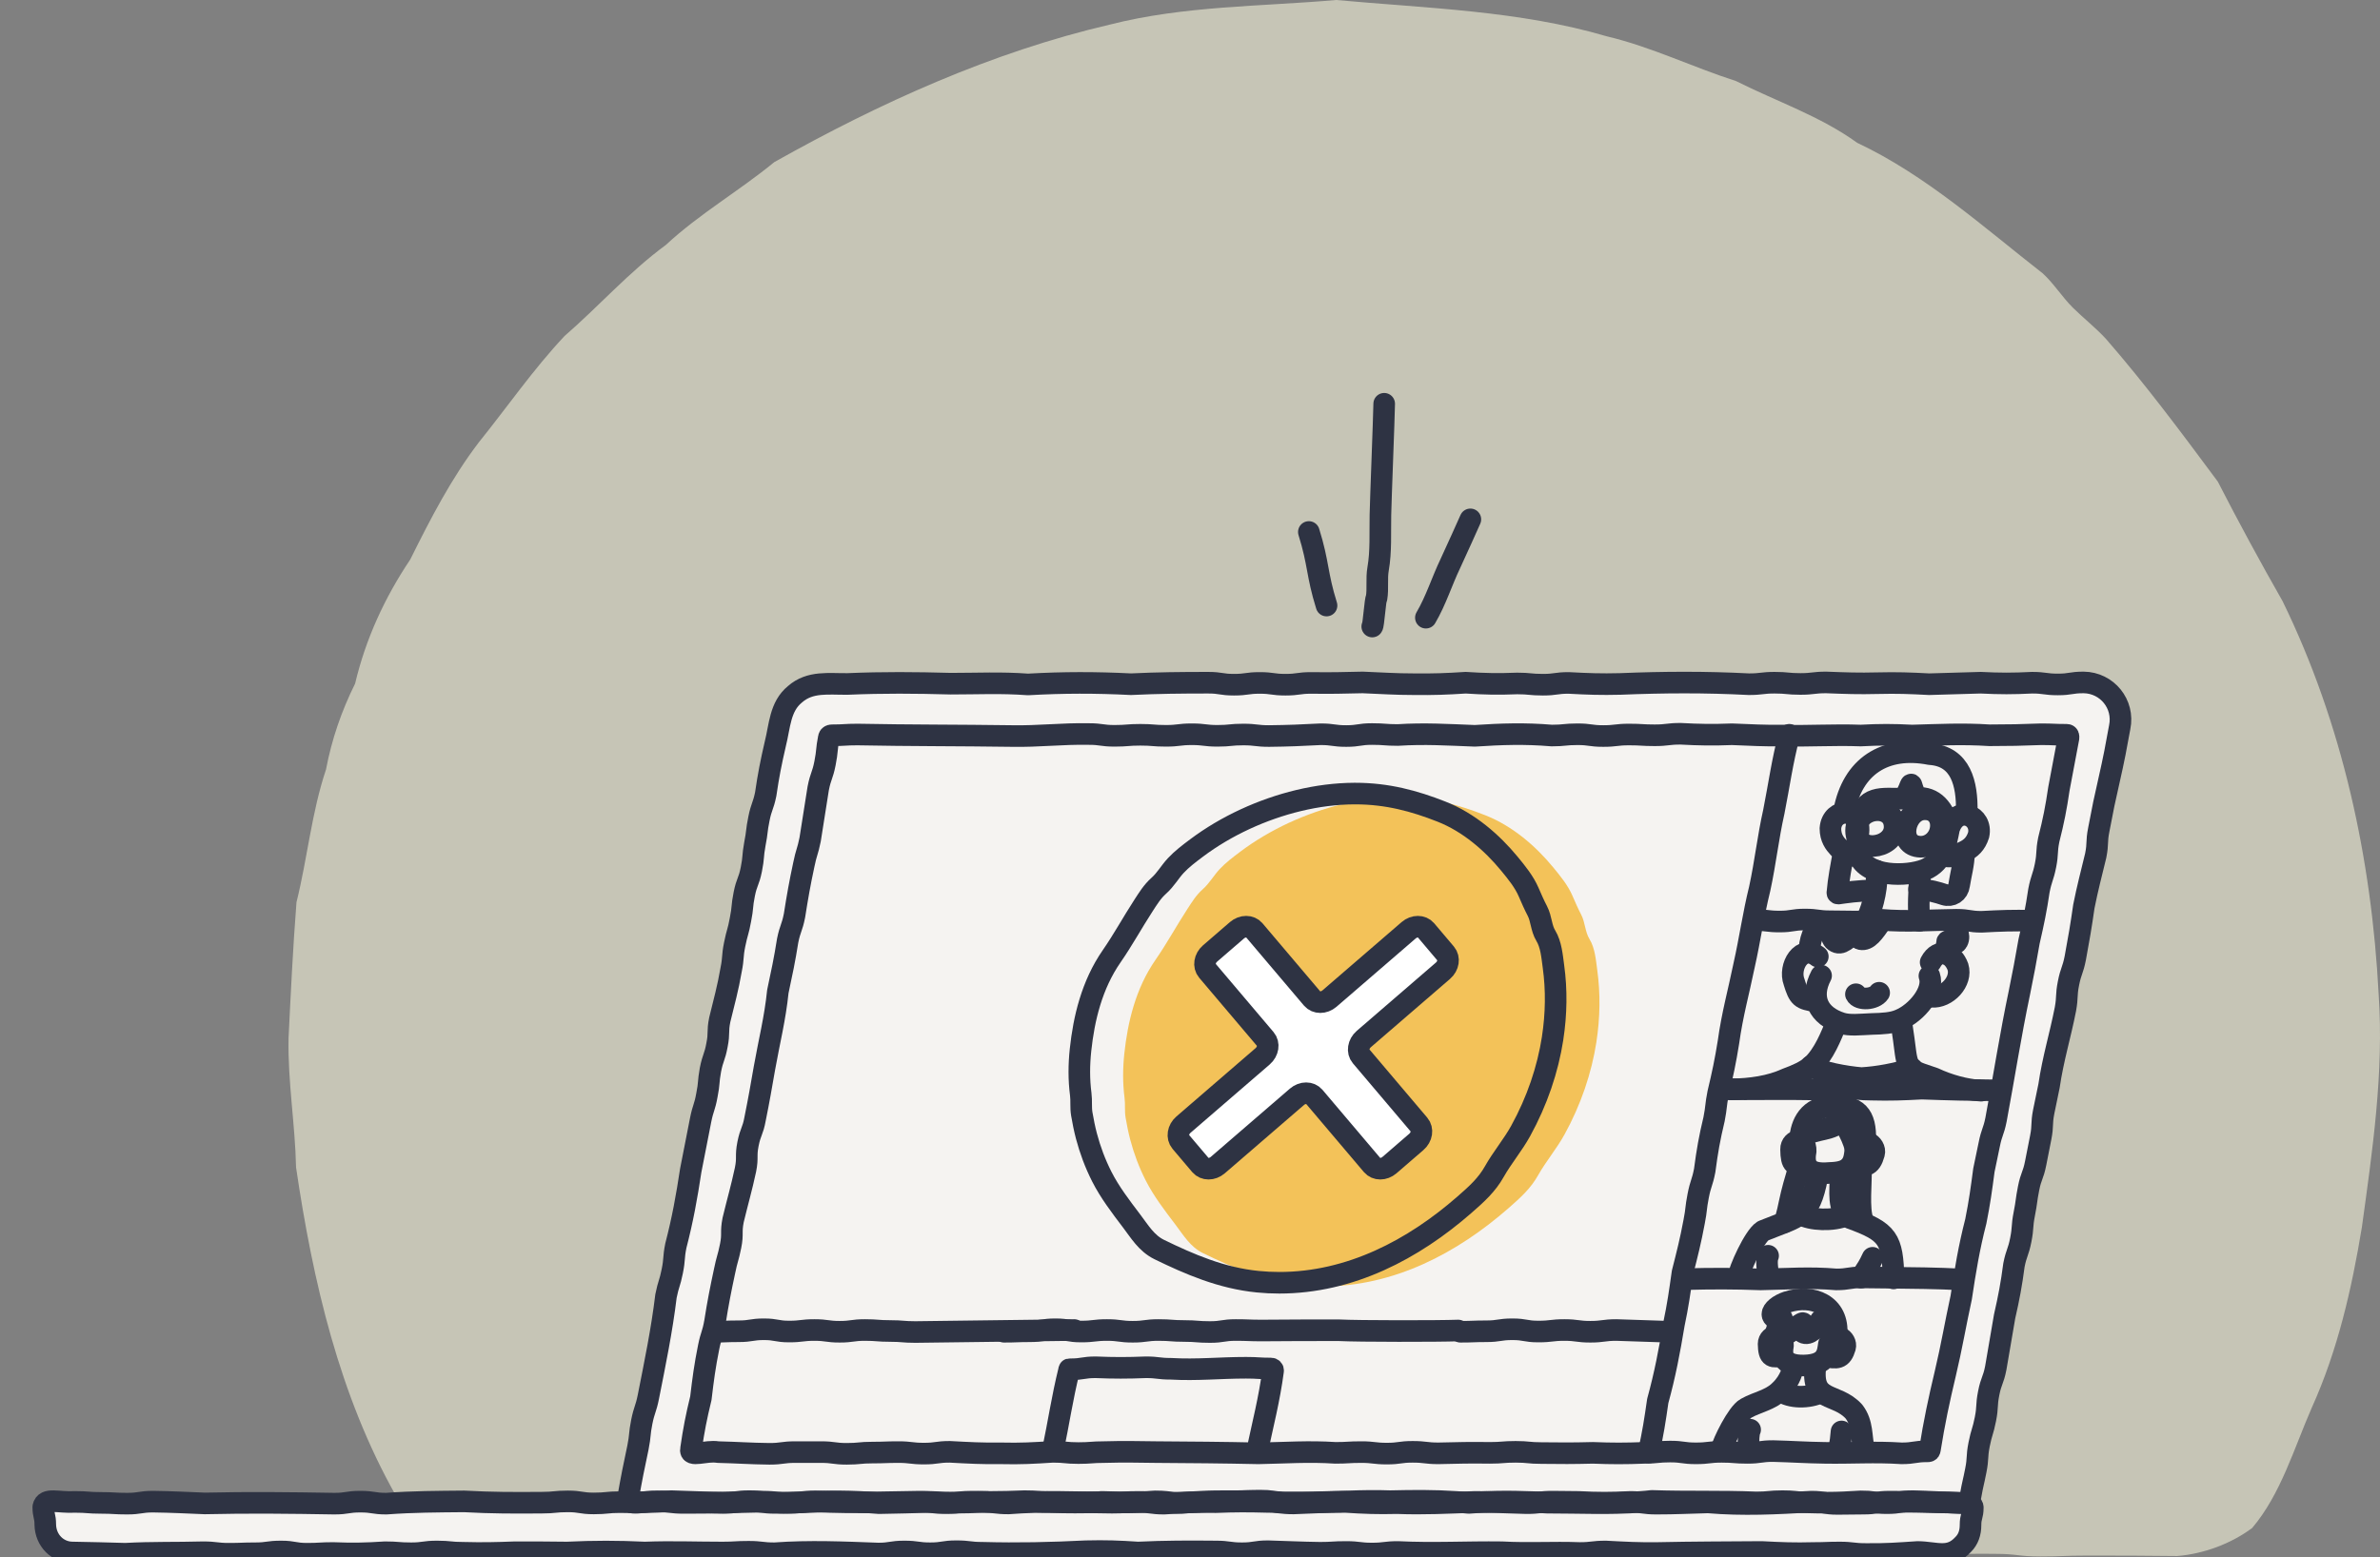 <svg width="165" height="108" viewBox="0 0 165 108" fill="none" xmlns="http://www.w3.org/2000/svg">
<rect x="0" y="0" width="165" height="108" fill="#808080" stroke="none"/>
<g clip-path="url(#clip0_160_2974)">
<path d="M27.461 103.746C23.52 96.787 21.686 88.825 20.525 80.954C20.463 77.976 19.944 74.998 20.005 71.99C20.158 68.86 20.31 65.7 20.555 62.569C21.319 59.5 21.594 56.37 22.602 53.362C23 51.265 23.671 49.32 24.619 47.406C25.352 44.306 26.666 41.449 28.439 38.805C29.844 35.979 31.28 33.184 33.206 30.662C35.191 28.2 36.964 25.618 39.134 23.307C41.518 21.241 43.595 18.871 46.162 16.987C48.484 14.829 51.235 13.249 53.679 11.243C60.983 7.141 68.743 3.616 76.964 1.701C82.097 0.394 87.414 0.456 92.64 0C98.904 0.577 105.321 0.729 111.402 2.521C114.489 3.252 117.33 4.65 120.355 5.622C123.197 7.05 126.192 8.052 128.759 9.906C133.526 12.155 137.498 15.742 141.623 18.962C142.387 19.661 142.967 20.603 143.702 21.332C144.436 22.061 145.291 22.73 145.992 23.491C148.744 26.65 151.249 30.024 153.754 33.397C155.19 36.193 156.688 38.958 158.247 41.692C162.402 50.202 164.42 59.561 164.908 68.981C165.274 74.36 164.48 79.77 163.747 85.087C163.044 89.373 162.066 93.656 160.264 97.637C159.041 100.433 158.123 103.624 156.138 105.964C154.67 107.058 152.776 107.757 150.943 107.909C148.59 107.879 146.971 107.879 144.618 107.879C143.029 107.879 143.029 107.939 141.47 107.939C139.881 107.939 139.881 107.757 138.323 107.757C135.97 107.727 134.35 107.818 131.997 107.939C129.645 107.848 128.026 107.788 125.672 107.818C124.083 107.818 124.083 107.757 122.524 107.757C120.936 107.757 120.936 107.97 119.377 107.97C117.024 108.03 115.405 107.939 113.053 107.788C111.464 107.788 111.464 108 109.905 108C107.551 107.909 105.932 107.909 103.58 108C101.226 107.848 99.637 107.757 97.254 107.788C95.665 107.788 95.665 108 94.107 108C92.518 108 92.518 107.757 90.959 107.757C89.37 107.757 89.37 107.727 87.812 107.727C86.223 107.727 86.223 107.97 84.664 107.97C82.311 107.848 80.722 107.757 78.34 107.757C76.75 107.757 76.75 108 75.191 108C73.602 108 73.602 107.939 72.043 107.939C69.691 107.939 68.072 107.879 65.719 107.788C64.129 107.788 64.129 107.909 62.572 107.909C60.983 107.909 60.983 107.697 59.424 107.697C57.835 107.697 57.835 107.848 56.276 107.848C54.688 107.848 54.688 107.727 53.129 107.727C51.54 107.727 51.54 107.939 49.981 107.939C46.651 107.848 43.84 107.665 40.508 107.879C38.125 107.909 36.567 107.909 34.184 107.939C33.236 107.939 32.381 107.515 31.525 107.18C29.6 106.724 28.194 105.509 27.461 103.746Z" fill="#F5F4DA" fill-opacity="0.6"/>
<path d="M144.592 47.397C143.699 47.397 143.699 47.535 142.806 47.535C141.913 47.535 141.916 47.412 141.023 47.412C139.692 47.483 138.799 47.464 137.453 47.412H137.435C136.104 47.449 135.211 47.501 133.881 47.517H133.865C132.535 47.449 131.642 47.412 130.296 47.449C128.947 47.483 128.054 47.449 126.724 47.397C125.834 47.397 125.834 47.501 124.94 47.501C124.047 47.501 124.047 47.412 123.154 47.412C122.261 47.412 122.261 47.517 121.371 47.517C118.344 47.378 115.473 47.378 112.446 47.501C111.116 47.535 110.204 47.501 108.874 47.431C107.984 47.431 107.984 47.553 107.091 47.553C106.197 47.553 106.197 47.464 105.304 47.464C103.974 47.517 103.065 47.483 101.735 47.412H101.716C100.386 47.483 99.496 47.517 98.147 47.517C96.798 47.517 95.908 47.464 94.578 47.397H94.559C93.229 47.431 92.32 47.449 90.99 47.431C90.097 47.431 90.097 47.553 89.204 47.553C88.311 47.553 88.314 47.431 87.421 47.431C86.527 47.431 86.527 47.553 85.634 47.553C84.741 47.553 84.741 47.412 83.851 47.412C81.979 47.412 80.368 47.431 78.496 47.517H78.477C76.029 47.397 73.787 47.397 71.354 47.535H71.338C69.466 47.397 67.855 47.501 65.983 47.483C63.531 47.412 61.292 47.397 58.841 47.501C57.529 47.501 56.251 47.292 55.185 48.199C54.135 49.052 54.135 50.398 53.821 51.636C53.522 52.929 53.347 53.819 53.156 55.128C52.98 56 52.857 55.967 52.682 56.839C52.506 57.711 52.577 57.73 52.401 58.584C52.229 59.456 52.315 59.474 52.158 60.346C51.983 61.219 51.841 61.185 51.668 62.057C51.493 62.93 51.579 62.948 51.404 63.821C51.231 64.693 51.16 64.674 51.003 65.547C50.828 66.419 50.932 66.437 50.757 67.31C50.529 68.618 50.286 69.491 49.968 70.765C49.796 71.638 49.953 71.674 49.777 72.528C49.602 73.401 49.479 73.385 49.322 74.239C49.146 75.112 49.235 75.13 49.078 76.002C48.903 76.875 48.798 76.856 48.641 77.731C48.395 79.04 48.204 79.912 47.957 81.221L47.486 84.013V84.031L46.941 86.458C46.769 87.33 46.873 87.349 46.698 88.221C46.522 89.093 46.436 89.075 46.26 89.932V89.947C45.962 92.355 45.506 94.555 45.035 96.929C44.859 97.801 44.755 97.786 44.579 98.658C44.403 99.53 44.493 99.549 44.317 100.421C44.037 101.711 43.861 102.602 43.633 103.91V104.033C43.633 104.171 43.618 104.208 43.461 104.208C43.304 104.208 43.144 104.208 42.971 104.19C42.078 104.19 42.078 104.276 41.167 104.276C40.255 104.276 40.273 104.138 39.365 104.138C38.456 104.138 38.472 104.224 37.563 104.224C35.672 104.242 34.062 104.242 32.189 104.138H32.174C30.283 104.156 28.691 104.156 26.8 104.294H26.781C25.891 104.294 25.891 104.156 24.998 104.156C24.105 104.156 24.105 104.294 23.194 104.294C20.151 104.242 17.262 104.208 14.216 104.276H14.201C12.852 104.224 11.959 104.171 10.613 104.156C9.72 104.156 9.72 104.294 8.811 104.294C7.903 104.294 7.918 104.242 7.007 104.242C6.095 104.242 6.114 104.171 5.205 104.171C4.016 104.242 3.139 103.858 3 104.522C3 105.133 3.139 105.133 3.139 105.744C3.105 106.825 3.945 107.682 5.03 107.682C6.36 107.698 7.287 107.735 8.617 107.768H8.636C10.524 107.664 12.134 107.716 14.025 107.664C14.918 107.664 14.918 107.768 15.827 107.768C16.735 107.768 16.72 107.735 17.628 107.735C18.537 107.735 18.522 107.612 19.433 107.612C20.345 107.612 20.326 107.768 21.235 107.768C22.143 107.768 22.128 107.716 23.037 107.716C24.367 107.768 25.294 107.75 26.624 107.664H26.643C27.536 107.664 27.536 107.735 28.426 107.735C29.316 107.735 29.319 107.612 30.231 107.612C31.142 107.612 31.124 107.698 32.032 107.698C33.381 107.735 34.29 107.716 35.639 107.664C36.966 107.664 37.896 107.664 39.242 107.682C41.133 107.593 42.743 107.593 44.631 107.682H44.65C46.541 107.612 48.151 107.682 50.039 107.682C50.932 107.682 50.932 107.627 51.841 107.627C52.749 107.627 52.734 107.735 53.627 107.735H53.645C56.112 107.559 58.37 107.664 60.837 107.75C61.73 107.75 61.73 107.612 62.641 107.612C63.553 107.612 63.531 107.735 64.443 107.735C65.355 107.735 65.336 107.593 66.245 107.593C67.153 107.593 67.138 107.698 68.046 107.698C70.516 107.768 72.773 107.716 75.24 107.593C76.586 107.559 77.498 107.593 78.828 107.682H78.844C80.734 107.593 82.345 107.593 84.236 107.612C85.126 107.612 85.126 107.735 86.038 107.735C86.949 107.735 86.931 107.593 87.839 107.593C89.188 107.627 90.097 107.682 91.446 107.698C92.339 107.698 92.339 107.645 93.247 107.645C94.156 107.645 94.14 107.75 95.049 107.75C95.957 107.75 95.942 107.645 96.854 107.645C99.32 107.768 101.578 107.627 104.045 107.664C105.936 107.768 107.543 107.645 109.453 107.716C110.346 107.716 110.346 107.612 111.254 107.612H111.273C112.619 107.682 113.512 107.735 114.861 107.716C117.327 107.664 119.585 107.664 122.052 107.645H122.07C123.416 107.716 124.309 107.75 125.658 107.716C126.551 107.716 126.551 107.682 127.46 107.682C128.368 107.682 128.353 107.787 129.261 107.787C130.629 107.802 131.503 107.734 132.849 107.645H132.868C134.161 107.664 135.036 108.152 136.018 107.123C136.366 106.773 136.523 106.319 136.523 105.778C136.523 105.167 136.683 105.167 136.683 104.555C136.683 104.488 136.646 104.436 136.594 104.383C136.523 104.313 136.508 104.208 136.579 104.138C136.646 104.067 136.699 103.981 136.717 103.892C136.893 103.004 136.927 103.004 137.084 102.114C137.259 101.223 137.136 101.204 137.312 100.317C137.487 99.426 137.573 99.441 137.749 98.554C137.924 97.663 137.801 97.644 137.977 96.754C138.152 95.866 138.291 95.9 138.466 95.009C138.713 93.682 138.87 92.776 139.079 91.449V91.431C139.378 90.104 139.554 89.216 139.726 87.871V87.852C139.902 86.965 140.025 86.998 140.2 86.108C140.376 85.217 140.271 85.202 140.444 84.311C140.619 83.42 140.567 83.42 140.742 82.529C140.918 81.639 141.056 81.675 141.232 80.785C141.349 80.191 141.466 79.597 141.583 79.003C141.759 78.115 141.617 78.097 141.792 77.206C141.968 76.316 141.983 76.316 142.159 75.425C142.439 73.542 142.914 71.988 143.298 70.12C143.471 69.23 143.351 69.214 143.508 68.323C143.683 67.433 143.804 67.451 143.979 66.579C144.225 65.252 144.383 64.343 144.573 63C144.838 61.673 145.082 60.783 145.396 59.474C145.571 58.584 145.433 58.565 145.608 57.677C145.723 57.084 145.839 56.49 145.956 55.896C146.236 54.569 146.464 53.678 146.726 52.351C146.902 51.464 146.883 51.464 147.059 50.573C147.444 48.896 146.221 47.412 144.592 47.397Z" fill="#F5F3F1"/>
<path d="M136.246 104.224C134.897 104.208 133.97 104.138 132.622 104.104C131.713 104.104 131.713 104.242 130.82 104.242C130.349 104.242 130.121 104.208 129.874 104.172C129.665 104.138 129.437 104.119 129 104.119C128.144 104.172 127.46 104.208 126.724 104.208C126.305 104.208 125.868 104.208 125.378 104.19C124.851 104.19 124.642 104.172 124.38 104.138C124.186 104.119 123.961 104.104 123.576 104.104C122.665 104.104 122.665 104.19 121.756 104.19C119.271 104.086 116.995 104.172 114.51 104.086C114.267 104.119 114.002 104.138 113.758 104.156C111.569 104.313 109.505 104.208 107.266 104.208C106.968 104.19 106.669 104.172 106.389 104.172C105.462 104.138 104.606 104.119 103.694 104.138C103.081 104.156 102.471 104.172 101.822 104.224C101.526 104.19 101.227 104.172 100.932 104.156C99.389 104.052 97.99 104.067 96.38 104.104C95.382 104.067 94.455 104.086 93.528 104.119C92.687 104.138 91.846 104.172 90.956 104.19H88.942C88.591 104.172 88.4 104.156 88.191 104.119C87.981 104.086 87.754 104.067 87.332 104.067C86.842 104.067 86.614 104.086 86.371 104.086C86.161 104.104 85.933 104.104 85.53 104.104H85.231C84.551 104.104 83.972 104.104 83.359 104.138C82.906 104.156 82.432 104.19 81.89 104.224C81.647 104.224 81.471 104.224 81.329 104.208C80.929 104.172 80.753 104.119 80.088 104.119C79.879 104.138 79.685 104.138 79.509 104.156C78.653 104.19 77.935 104.208 77.061 104.172C76.867 104.172 76.676 104.156 76.466 104.156C76.377 104.156 76.272 104.156 76.186 104.172C74.979 104.208 74.101 104.208 72.842 104.172C72.404 104.172 72.176 104.156 71.952 104.138C71.724 104.119 71.496 104.104 71.022 104.104C70.147 104.138 69.466 104.156 68.73 104.156C68.416 104.156 68.084 104.156 67.714 104.138H67.381C67.033 104.138 66.805 104.156 66.63 104.172C66.35 104.208 66.122 104.242 65.58 104.242C64.671 104.242 64.671 104.138 63.76 104.138H63.744C62.676 104.156 61.644 104.172 60.628 104.19C59.263 104.19 57.914 104.19 56.498 104.119C55.589 104.119 55.589 104.224 54.678 104.224C54.293 104.224 54.065 104.208 53.874 104.19C53.609 104.172 53.384 104.138 52.858 104.138H52.839C50.933 104.19 49.322 104.224 47.416 104.224C46.504 104.224 46.504 104.119 45.596 104.119H45.525C45.334 104.119 45.14 104.119 44.949 104.138C44.422 104.19 43.914 104.276 43.689 104.156C43.581 104.104 43.529 104.015 43.548 103.858C43.776 102.55 43.951 101.677 44.231 100.369C44.404 99.493 44.318 99.478 44.493 98.606C44.669 97.734 44.773 97.749 44.949 96.877C45.42 94.487 45.876 92.303 46.172 89.876C46.347 89.004 46.436 89.023 46.609 88.15C46.784 87.278 46.68 87.26 46.855 86.387C47.326 84.572 47.607 83.018 47.887 81.169C48.133 79.876 48.324 78.988 48.571 77.679C48.746 76.804 48.851 76.822 49.008 75.95C49.183 75.078 49.094 75.059 49.254 74.187C49.427 73.315 49.55 73.333 49.707 72.476C49.883 71.604 49.725 71.57 49.901 70.713C50.215 69.423 50.462 68.551 50.686 67.258C50.862 66.385 50.757 66.367 50.933 65.495C51.108 64.622 51.179 64.641 51.336 63.768C51.512 62.896 51.422 62.877 51.598 62.005C51.773 61.133 51.912 61.167 52.088 60.294C52.263 59.422 52.174 59.404 52.334 58.531C52.506 57.659 52.439 57.641 52.614 56.787C52.787 55.914 52.91 55.93 53.085 55.076C53.276 53.767 53.452 52.877 53.751 51.583C54.065 50.346 54.065 49 55.115 48.146C56.165 47.222 57.462 47.449 58.774 47.431C61.222 47.326 63.464 47.345 65.912 47.412C67.785 47.412 69.395 47.326 71.268 47.465C73.716 47.326 75.958 47.326 78.407 47.449C80.279 47.36 81.89 47.345 83.762 47.345C84.655 47.345 84.655 47.483 85.548 47.483C86.442 47.483 86.442 47.36 87.332 47.36C88.222 47.36 88.225 47.483 89.118 47.483C90.011 47.483 90.011 47.36 90.904 47.36C92.231 47.378 93.143 47.36 94.473 47.326C95.804 47.378 96.712 47.449 98.043 47.449C99.373 47.465 100.282 47.431 101.612 47.345C102.943 47.431 103.854 47.449 105.181 47.397C106.075 47.397 106.075 47.483 106.968 47.483C107.861 47.483 107.861 47.36 108.754 47.36C110.081 47.431 110.993 47.465 112.323 47.431C115.351 47.308 118.221 47.292 121.248 47.449C122.141 47.449 122.141 47.345 123.031 47.345C123.921 47.345 123.924 47.431 124.818 47.431C125.711 47.431 125.711 47.326 126.604 47.326C127.95 47.378 128.843 47.412 130.173 47.378C131.519 47.345 132.412 47.378 133.743 47.449C135.091 47.412 135.981 47.379 137.312 47.345C138.661 47.412 139.554 47.412 140.881 47.345C141.774 47.345 141.774 47.465 142.668 47.465C143.561 47.465 143.561 47.326 144.454 47.326C146.08 47.345 147.287 48.828 146.954 50.432C146.779 51.322 146.797 51.322 146.622 52.213C146.36 53.54 146.132 54.431 145.852 55.755C145.735 56.348 145.619 56.942 145.504 57.536C145.328 58.427 145.467 58.445 145.291 59.333C144.977 60.645 144.734 61.532 144.469 62.859C144.278 64.204 144.121 65.111 143.875 66.438C143.699 67.328 143.576 67.31 143.404 68.182C143.228 69.073 143.351 69.091 143.191 69.982C142.825 71.85 142.335 73.401 142.055 75.305C141.879 76.196 141.864 76.196 141.688 77.084C141.513 77.974 141.651 77.993 141.479 78.883C141.362 79.475 141.245 80.068 141.128 80.662C140.952 81.553 140.814 81.519 140.638 82.406C140.462 83.297 140.515 83.297 140.339 84.188C140.164 85.079 140.272 85.097 140.096 85.985C139.92 86.876 139.797 86.857 139.622 87.733C139.446 89.075 139.274 89.984 138.975 91.293C138.747 92.635 138.59 93.525 138.362 94.871C138.187 95.758 138.048 95.725 137.872 96.615C137.697 97.506 137.82 97.522 137.645 98.412C137.469 99.303 137.383 99.285 137.207 100.175C137.032 101.066 137.155 101.085 136.979 101.972C136.804 102.863 136.77 102.863 136.613 103.754C136.579 103.929 136.419 104.086 136.246 104.138C136.314 104.224 136.28 104.224 136.246 104.224Z" stroke="#2E3343" stroke-width="1.497" stroke-linecap="round" stroke-linejoin="round"/>
<path d="M47.905 100.489C48.096 99.165 48.271 98.274 48.589 96.966C48.746 95.639 48.866 94.73 49.13 93.421C49.306 92.549 49.411 92.567 49.568 91.676C49.777 90.35 49.953 89.459 50.233 88.15C50.409 87.278 50.476 87.278 50.652 86.406C50.827 85.533 50.652 85.496 50.827 84.606C51.142 83.297 51.403 82.425 51.684 81.116C51.859 80.244 51.684 80.207 51.859 79.32C52.035 78.447 52.192 78.463 52.349 77.59C52.614 76.282 52.771 75.373 52.999 74.064C53.328 72.215 53.732 70.645 53.926 68.76C54.206 67.451 54.397 66.56 54.606 65.233C54.782 64.361 54.905 64.379 55.081 63.489C55.29 62.162 55.447 61.271 55.727 59.963C55.903 59.09 55.989 59.09 56.165 58.218C56.374 56.891 56.516 56 56.725 54.673C56.901 53.783 57.021 53.819 57.196 52.929C57.372 52.038 57.286 52.038 57.461 51.147C57.477 51.043 57.566 50.991 57.67 50.991C58.564 50.991 58.564 50.938 59.454 50.938C63.06 51.009 66.543 50.991 70.146 51.043C72.019 51.08 73.611 50.868 75.484 50.905C76.377 50.905 76.377 51.028 77.27 51.028C78.163 51.028 78.163 50.957 79.056 50.957C79.949 50.957 79.946 51.028 80.839 51.028C81.732 51.028 81.732 50.92 82.625 50.92C83.518 50.92 83.518 51.028 84.408 51.028C85.298 51.028 85.302 50.938 86.195 50.938C87.088 50.938 87.088 51.043 87.981 51.043C89.308 51.028 90.22 50.991 91.55 50.92C92.443 50.92 92.443 51.043 93.333 51.043C94.223 51.043 94.227 50.905 95.12 50.905C96.013 50.905 96.013 50.972 96.906 50.972C98.778 50.852 100.37 50.957 102.243 51.028C104.115 50.905 105.708 50.852 107.58 51.009C108.473 51.009 108.473 50.92 109.363 50.92C110.253 50.92 110.256 51.043 111.149 51.043C112.042 51.043 112.042 50.938 112.936 50.938C113.829 50.938 113.826 50.991 114.719 50.991C115.612 50.991 115.612 50.886 116.505 50.886C117.835 50.957 118.729 50.972 120.074 50.92C121.405 50.972 122.298 51.028 123.644 51.009C125.516 51.061 127.108 50.938 128.999 51.009C130.33 50.938 131.223 50.938 132.569 51.009C134.441 50.957 136.033 50.868 137.924 50.991C139.273 50.991 140.148 50.972 141.494 50.92C142.387 50.92 142.387 50.957 143.28 50.957C143.403 50.957 143.418 51.061 143.403 51.184C143.157 52.493 142.981 53.399 142.738 54.71C142.544 56.034 142.368 56.925 142.036 58.233C141.863 59.106 141.983 59.142 141.811 60.015C141.635 60.887 141.531 60.869 141.355 61.76C141.161 63.086 140.97 63.977 140.671 65.286C140.443 66.612 140.271 67.503 140.006 68.812C139.378 71.797 138.941 74.642 138.38 77.642C138.204 78.515 138.081 78.499 137.906 79.387C137.733 80.263 137.715 80.263 137.539 81.15C137.364 82.477 137.241 83.386 136.979 84.695C136.508 86.525 136.246 88.117 135.966 89.984C135.562 91.833 135.3 93.421 134.863 95.255C134.426 97.085 134.093 98.658 133.794 100.541C133.776 100.648 133.708 100.648 133.619 100.648C132.726 100.648 132.726 100.787 131.836 100.787C129.963 100.664 128.371 100.787 126.495 100.753C125.168 100.734 124.257 100.664 122.926 100.63C122.033 100.63 122.033 100.753 121.143 100.753C120.253 100.753 120.25 100.682 119.357 100.682C118.464 100.682 118.464 100.787 117.571 100.787C116.677 100.787 116.681 100.664 115.787 100.664C114.894 100.664 114.894 100.753 114.001 100.753C112.671 100.805 111.762 100.805 110.432 100.753C109.101 100.787 108.193 100.787 106.862 100.768C105.969 100.768 105.969 100.682 105.076 100.682C104.183 100.682 104.183 100.753 103.293 100.753C101.963 100.734 101.051 100.753 99.721 100.787C98.831 100.787 98.831 100.682 97.938 100.682C97.044 100.682 97.044 100.805 96.151 100.805C95.258 100.805 95.258 100.701 94.368 100.701C93.478 100.701 93.475 100.753 92.582 100.753C90.71 100.63 89.117 100.753 87.245 100.787C84.793 100.734 82.573 100.716 80.121 100.701C78.791 100.682 77.901 100.664 76.552 100.701C75.659 100.701 75.659 100.768 74.766 100.768C73.873 100.768 73.876 100.682 72.983 100.682C71.652 100.768 70.759 100.82 69.413 100.787C68.083 100.805 67.171 100.753 65.841 100.682C64.951 100.682 64.951 100.805 64.058 100.805C63.165 100.805 63.165 100.701 62.272 100.701C61.379 100.701 61.379 100.734 60.488 100.734C59.598 100.734 59.595 100.82 58.702 100.82C57.809 100.82 57.809 100.701 56.916 100.701H55.133C54.24 100.701 54.24 100.82 53.347 100.82C52.001 100.805 51.126 100.734 49.777 100.701C48.937 100.559 47.766 101.1 47.905 100.489Z" stroke="#2E3343" stroke-width="1.497" stroke-linecap="round" stroke-linejoin="round"/>
<path d="M5.082 107.664C6.412 107.682 7.339 107.716 8.688 107.75C10.576 107.645 12.187 107.698 14.078 107.645C14.971 107.645 14.971 107.75 15.879 107.75C16.788 107.75 16.772 107.716 17.684 107.716C18.596 107.716 18.574 107.593 19.486 107.593C20.397 107.593 20.379 107.75 21.287 107.75C22.196 107.75 22.18 107.698 23.089 107.698C24.438 107.75 25.346 107.735 26.695 107.645C27.588 107.645 27.588 107.716 28.497 107.716C29.405 107.716 29.39 107.593 30.298 107.593C31.207 107.593 31.192 107.682 32.103 107.682C33.449 107.716 34.361 107.698 35.706 107.645C37.037 107.645 37.964 107.645 39.313 107.664C41.204 107.575 42.811 107.575 44.702 107.664C46.593 107.593 48.204 107.664 50.092 107.664C50.985 107.664 50.985 107.612 51.896 107.612C52.808 107.612 52.786 107.716 53.698 107.716C56.165 107.541 58.422 107.645 60.889 107.735C61.782 107.735 61.782 107.593 62.694 107.593C63.605 107.593 63.584 107.716 64.495 107.716C65.407 107.716 65.388 107.575 66.297 107.575C67.205 107.575 67.19 107.682 68.099 107.682C70.569 107.75 72.826 107.698 75.293 107.575C76.638 107.541 77.55 107.575 78.896 107.664C80.787 107.575 82.398 107.575 84.304 107.593C85.197 107.593 85.197 107.716 86.109 107.716C87.02 107.716 86.999 107.575 87.91 107.575C89.256 107.612 90.168 107.664 91.513 107.682C92.407 107.682 92.406 107.627 93.318 107.627C94.23 107.627 94.211 107.735 95.12 107.735C96.028 107.735 96.013 107.627 96.921 107.627C99.388 107.75 101.649 107.612 104.116 107.645C106.003 107.75 107.614 107.627 109.523 107.698C110.414 107.698 110.414 107.593 111.325 107.593C112.671 107.664 113.583 107.716 114.928 107.698C117.414 107.645 119.656 107.645 122.141 107.627C123.487 107.698 124.38 107.735 125.744 107.698C126.637 107.698 126.637 107.664 127.546 107.664C128.454 107.664 128.439 107.768 129.351 107.768C130.715 107.787 131.608 107.716 132.954 107.627C134.25 107.645 135.143 108.152 136.104 107.105C136.455 106.755 136.612 106.303 136.612 105.76C136.612 105.151 136.77 105.151 136.77 104.54C136.77 104.365 136.56 104.242 136.385 104.242C135.491 104.242 135.491 104.19 134.583 104.19C133.253 104.156 132.326 104.138 130.995 104.138C130.102 104.138 130.102 104.276 129.193 104.276C128.285 104.276 128.3 104.294 127.389 104.294C126.477 104.294 126.496 104.138 125.587 104.138C123.12 104.276 120.863 104.399 118.411 104.19C117.081 104.224 116.154 104.276 114.824 104.276C113.934 104.276 113.934 104.156 113.022 104.156C111.692 104.224 110.765 104.224 109.434 104.156C108.541 104.156 108.541 104.138 107.633 104.138C106.724 104.138 106.739 104.242 105.831 104.242C104.501 104.208 103.574 104.156 102.243 104.156C100.352 104.224 98.742 104.313 96.854 104.242C95.486 104.276 94.63 104.242 93.266 104.156C91.935 104.156 91.008 104.208 89.678 104.261C88.785 104.261 88.785 104.156 87.873 104.156C86.527 104.119 85.616 104.119 84.288 104.172C82.94 104.156 82.031 104.19 80.701 104.276C79.808 104.276 79.808 104.156 78.896 104.156C77.984 104.156 78.006 104.208 77.094 104.208C74.627 104.19 72.37 104.067 69.919 104.261C69.029 104.261 69.029 104.156 68.117 104.156C66.771 104.224 65.878 104.224 64.529 104.156C63.183 104.19 62.29 104.224 60.941 104.242C59.053 104.086 57.443 104.086 55.552 104.19C54.659 104.19 54.659 104.224 53.75 104.224C52.842 104.224 52.857 104.104 51.949 104.104C51.04 104.104 51.056 104.224 50.144 104.224C48.798 104.19 47.905 104.138 46.556 104.104C45.21 104.172 44.317 104.208 42.971 104.172C42.078 104.172 42.078 104.261 41.167 104.261C40.255 104.261 40.273 104.119 39.365 104.119C38.456 104.119 38.472 104.208 37.563 104.208C35.672 104.224 34.062 104.224 32.174 104.119C30.283 104.138 28.672 104.138 26.781 104.276C25.891 104.276 25.891 104.138 24.98 104.138C24.068 104.138 24.087 104.276 23.178 104.276C20.132 104.224 17.244 104.19 14.201 104.261C12.852 104.208 11.959 104.156 10.613 104.138C9.72 104.138 9.72 104.276 8.811 104.276C7.903 104.276 7.918 104.224 7.007 104.224C6.095 104.224 6.114 104.156 5.205 104.156C4.016 104.224 3.139 103.84 3 104.503C3 105.114 3.139 105.114 3.139 105.726C3.157 106.825 3.998 107.682 5.082 107.664Z" stroke="#2E3343" stroke-width="1.497" stroke-linecap="round" stroke-linejoin="round"/>
<path d="M101.245 92.355C102.154 92.355 102.154 92.321 103.047 92.321C103.94 92.321 103.94 92.183 104.848 92.183C105.757 92.183 105.741 92.34 106.653 92.34C107.565 92.34 107.562 92.235 108.455 92.235C109.348 92.235 109.363 92.355 110.256 92.355C111.149 92.355 111.168 92.235 112.061 92.235C113.407 92.269 114.318 92.321 115.664 92.355" stroke="#2E3343" stroke-width="1.497" stroke-linecap="round" stroke-linejoin="round"/>
<path d="M49.463 92.355C50.337 92.355 50.337 92.321 51.212 92.321C52.087 92.321 52.087 92.183 52.961 92.183C53.836 92.183 53.836 92.34 54.711 92.34C55.585 92.34 55.588 92.235 56.463 92.235C57.338 92.235 57.338 92.355 58.212 92.355C59.087 92.355 59.087 92.235 59.962 92.235C60.836 92.235 60.836 92.303 61.711 92.303C62.586 92.303 62.586 92.374 63.463 92.374C64.341 92.374 73.602 92.235 74.476 92.235" stroke="#2E3343" stroke-width="1.497" stroke-linecap="round" stroke-linejoin="round"/>
<path d="M87.14 100.701C87.559 98.726 87.996 97.052 88.261 95.061C88.276 94.975 88.205 94.905 88.119 94.905C87.245 94.905 87.245 94.852 86.385 94.852C84.55 94.852 82.991 95.028 81.171 94.923C80.297 94.923 80.297 94.819 79.441 94.819C78.144 94.871 77.251 94.871 75.957 94.819C75.083 94.819 75.083 94.957 74.208 94.957C74.137 94.957 74.119 94.938 74.119 95.009C73.629 96.999 73.401 98.64 72.982 100.63" stroke="#2E3343" stroke-width="1.497" stroke-linecap="round" stroke-linejoin="round"/>
<path d="M69.605 92.355C70.498 92.355 70.498 92.321 71.391 92.321C72.284 92.321 72.284 92.183 73.174 92.183C74.064 92.183 74.067 92.34 74.96 92.34C75.853 92.34 75.853 92.235 76.746 92.235C77.639 92.235 77.636 92.355 78.529 92.355C79.423 92.355 79.423 92.235 80.316 92.235C81.209 92.235 81.209 92.303 82.099 92.303C82.989 92.303 82.992 92.374 83.885 92.374C84.778 92.374 84.778 92.235 85.671 92.235C86.564 92.235 86.561 92.269 87.454 92.269C89.345 92.251 90.938 92.251 92.829 92.251C94.174 92.321 99.749 92.321 101.094 92.269" stroke="#2E3343" stroke-width="1.497" stroke-linecap="round" stroke-linejoin="round"/>
<path d="M126.551 94.085C127.355 94.189 127.669 94.275 127.916 93.439C128.073 92.88 127.179 92.251 126.795 93.194C126.708 93.823 126.671 94.659 125.079 94.696C123.487 94.733 123.505 93.891 123.61 93.317C123.644 92.355 122.612 92.567 122.612 93.194C122.631 94.207 122.874 94.118 123.61 94.032" stroke="#2E3343" stroke-width="1.497" stroke-linecap="round" stroke-linejoin="round"/>
<path d="M123.12 92.549C123.136 92.217 123.277 91.885 123.539 91.431C123.12 91.535 122.874 91.36 122.874 91.136C122.874 90.856 123.311 90.488 123.89 90.297C125.658 89.72 127.512 90.488 127.321 92.582" stroke="#2E3343" stroke-width="1.497" stroke-linecap="round" stroke-linejoin="round"/>
<path d="M126.219 91.572C125.92 92.094 125.412 92.635 125.009 92.407C124.784 92.288 125.203 91.606 124.904 91.781C124.171 92.183 124.171 92.567 123.469 92.478" stroke="#2E3343" stroke-width="1.497" stroke-linecap="round" stroke-linejoin="round"/>
<path d="M124.309 94.677C124.309 94.905 124.171 95.706 123.383 96.459C122.717 97.104 121.824 97.227 121.054 97.663C120.441 97.995 119.444 100.053 119.339 100.541" stroke="#2E3343" stroke-width="1.497" stroke-linecap="round" stroke-linejoin="round"/>
<path d="M125.868 94.677C125.517 97.331 127.269 96.511 128.529 97.89C129.157 98.71 129.018 99.616 129.228 100.541" stroke="#2E3343" stroke-width="1.497" stroke-linecap="round" stroke-linejoin="round"/>
<path d="M121.195 100.541C121.229 99.825 121.211 99.408 121.334 99.147" stroke="#2E3343" stroke-width="1.497" stroke-linecap="round" stroke-linejoin="round"/>
<path d="M127.669 99.269C127.617 99.825 127.617 99.914 127.479 100.541" stroke="#2E3343" stroke-width="1.497" stroke-linecap="round" stroke-linejoin="round"/>
<path d="M126.252 67.66C125.449 69.196 126.058 70.452 127.669 70.959C128.23 71.134 128.947 71.045 129.751 71.011C130.505 70.993 131.171 70.959 131.694 70.731C132.886 70.243 134.127 68.723 133.761 67.678" stroke="#2E3343" stroke-width="1.497" stroke-linecap="round" stroke-linejoin="round"/>
<path d="M133.847 66.735C134.389 65.703 135.387 66.072 135.738 67.049C136.052 68.062 134.968 69.214 133.918 69.125" stroke="#2E3343" stroke-width="1.497" stroke-linecap="round" stroke-linejoin="round"/>
<path d="M126.025 66.333C124.904 65.442 123.977 67.03 124.38 68.096C124.713 69.177 124.852 69.282 125.886 69.438" stroke="#2E3343" stroke-width="1.497" stroke-linecap="round" stroke-linejoin="round"/>
<path d="M125.448 65.811C125.501 64.883 125.972 64.168 126.234 63.925" stroke="#2E3343" stroke-width="1.497" stroke-linecap="round" stroke-linejoin="round"/>
<path d="M135.264 63.888C135.596 64.272 135.929 64.868 135.701 65.286C135.562 65.565 135.23 65.356 135.091 65.267C135.054 65.233 134.983 65.286 134.983 65.338C134.968 65.74 134.863 65.74 134.863 66.139" stroke="#2E3343" stroke-width="1.497" stroke-linecap="round" stroke-linejoin="round"/>
<path d="M127.303 70.974C126.97 71.779 126.462 73.121 125.606 73.907C125.168 74.291 124.571 74.552 123.853 74.817C122.717 75.339 121.371 75.532 119.988 75.548" stroke="#2E3343" stroke-width="1.497" stroke-linecap="round" stroke-linejoin="round"/>
<path d="M131.817 70.836C131.851 71.254 131.974 71.917 132.045 72.547C132.132 73.192 132.184 73.855 132.553 74.153C132.849 74.396 133.443 74.552 134.093 74.78C135.054 75.234 136.28 75.585 137.349 75.637" stroke="#2E3343" stroke-width="1.497" stroke-linecap="round" stroke-linejoin="round"/>
<path d="M127.269 63.94C127.004 64.309 126.813 64.988 127.198 65.267C127.669 65.617 128.039 65.077 128.843 64.499C129.175 64.257 128.492 65.025 129 65.129C129.508 65.233 129.893 64.674 130.469 63.836" stroke="#2E3343" stroke-width="1.497" stroke-linecap="round" stroke-linejoin="round"/>
<path d="M128.667 68.95C128.876 69.386 129.964 69.319 130.278 68.846" stroke="#2E3343" stroke-width="1.497" stroke-linecap="round" stroke-linejoin="round"/>
<path d="M125.554 73.926C126.2 74.362 127.968 74.675 129.052 74.764C130.207 74.694 131.433 74.466 132.569 74.101" stroke="#2E3343" stroke-width="1.497" stroke-linecap="round" stroke-linejoin="round"/>
<path d="M128.423 80.766C129.313 80.871 129.664 80.941 129.926 79.998C130.102 79.387 129.051 78.671 128.633 79.704C128.58 80.14 128.562 80.647 128.143 80.994C127.878 81.221 127.493 81.325 126.813 81.344C125.464 81.467 124.974 80.975 125.183 79.842C125.22 78.779 124.152 79.003 124.17 79.704C124.186 80.819 124.398 80.855 125.22 80.766" stroke="#2E3343" stroke-width="1.497" stroke-linecap="round" stroke-linejoin="round"/>
<path d="M124.799 79.022C124.851 77.941 125.412 76.752 126.97 76.736C128.772 76.647 129.366 77.311 129.314 79.092" stroke="#2E3343" stroke-width="1.497" stroke-linecap="round" stroke-linejoin="round"/>
<path d="M127.792 77.609C126.936 78.499 126.043 78.168 124.903 78.831" stroke="#2E3343" stroke-width="1.497" stroke-linecap="round" stroke-linejoin="round"/>
<path d="M127.826 77.661C127.826 77.993 128.316 78.481 128.633 79.614" stroke="#2E3343" stroke-width="1.497" stroke-linecap="round" stroke-linejoin="round"/>
<path d="M125.99 81.605C125.448 84.486 124.712 84.345 122.227 85.358C121.596 85.757 120.564 88.08 120.493 88.639" stroke="#2E3343" stroke-width="1.497" stroke-linecap="round" stroke-linejoin="round"/>
<path d="M127.599 81.534C127.599 82.582 127.355 83.909 128.248 84.468C130.906 85.426 131.205 85.899 131.276 88.657" stroke="#2E3343" stroke-width="1.497" stroke-linecap="round" stroke-linejoin="round"/>
<path d="M124.731 80.855C124.679 81.202 124.398 81.989 124.204 82.809C124.013 83.595 123.89 84.415 123.696 84.765" stroke="#2E3343" stroke-width="1.497" stroke-linecap="round" stroke-linejoin="round"/>
<path d="M129.018 80.96C129.051 82.007 128.824 83.823 129.156 84.676" stroke="#2E3343" stroke-width="1.497" stroke-linecap="round" stroke-linejoin="round"/>
<path d="M134.617 59.351C135.421 59.456 135.421 59.404 136.175 59.053C136.613 58.844 136.979 58.531 137.173 57.902C137.469 56.578 135.686 55.773 135.125 57.465C134.916 58.55 134.688 59.788 133.444 60.313C132.184 60.801 129.419 60.835 128.877 59.333C128.686 58.811 128.756 58.2 128.843 57.711C129 55.948 127.004 56 126.899 57.45C126.899 58.114 127.198 58.498 127.46 58.777C128.02 59.318 128.054 59.404 128.809 59.333" stroke="#2E3343" stroke-width="1.497" stroke-linecap="round" stroke-linejoin="round"/>
<path d="M127.845 56.261C128.424 53.171 130.644 51.688 133.795 52.299C135.966 52.44 136.385 54.379 136.351 56.28" stroke="#2E3343" stroke-width="1.497" stroke-linecap="round" stroke-linejoin="round"/>
<path d="M135.107 57.432C134.792 56.086 134.075 55.251 132.886 55.337C132.839 55.337 132.809 55.313 132.797 55.266C132.674 54.849 132.64 54.849 132.517 54.431C132.501 54.379 132.464 54.412 132.446 54.465C132.289 54.901 132.202 54.971 132.045 55.389C130.382 55.407 129.298 55.076 128.809 57.1" stroke="#2E3343" stroke-width="1.497" stroke-linecap="round" stroke-linejoin="round"/>
<path d="M130.083 60.38C130.206 61.185 129.892 62.841 129.418 63.75" stroke="#2E3343" stroke-width="1.497" stroke-linecap="round" stroke-linejoin="round"/>
<path d="M133.111 60.73C133.043 61.796 132.972 62.896 133.077 63.854" stroke="#2E3343" stroke-width="1.497" stroke-linecap="round" stroke-linejoin="round"/>
<path d="M127.811 59.161C127.669 59.874 127.442 61.114 127.389 61.849C127.374 61.916 127.374 61.968 127.442 61.968C127.827 61.916 128.914 61.744 129.875 61.76" stroke="#2E3343" stroke-width="1.497" stroke-linecap="round" stroke-linejoin="round"/>
<path d="M136.157 59.161C136.157 59.892 135.929 60.678 135.824 61.376C135.753 61.901 135.3 62.196 134.792 62.039C134.336 61.882 133.742 61.726 133.043 61.655" stroke="#2E3343" stroke-width="1.497" stroke-linecap="round" stroke-linejoin="round"/>
<path d="M124.836 84.222C125.517 84.624 127.075 84.695 128.002 84.293" stroke="#2E3343" stroke-width="1.497" stroke-linecap="round" stroke-linejoin="round"/>
<path d="M122.646 88.639C122.489 87.871 122.455 87.364 122.579 87.085" stroke="#2E3343" stroke-width="1.497" stroke-linecap="round" stroke-linejoin="round"/>
<path d="M129.821 87.226C129.541 87.837 129.455 87.923 129.018 88.605" stroke="#2E3343" stroke-width="1.497" stroke-linecap="round" stroke-linejoin="round"/>
<path d="M131.346 57.45C131.204 58.934 128.509 59.213 128.685 57.45C128.861 55.844 131.451 55.687 131.346 57.45Z" stroke="#2E3343" stroke-width="1.497" stroke-linecap="round" stroke-linejoin="round"/>
<path d="M134.546 57.432C134.46 58.147 133.881 58.722 133.163 58.722C131.432 58.688 132.027 56.071 133.48 56.123C134.213 56.123 134.635 56.716 134.546 57.432Z" stroke="#2E3343" stroke-width="1.497" stroke-linecap="round" stroke-linejoin="round"/>
<path d="M131.38 57.45C131.623 57.257 131.783 57.152 132.027 57.45" stroke="#2E3343" stroke-width="1.497" stroke-linecap="round" stroke-linejoin="round"/>
<path d="M123.416 96.459C124.1 96.981 125.412 96.966 126.234 96.563" stroke="#2E3343" stroke-width="1.497" stroke-linecap="round" stroke-linejoin="round"/>
<path d="M124.047 50.957C123.557 52.806 123.348 54.412 122.978 56.28C122.56 58.147 122.402 59.754 121.999 61.621C121.543 63.47 121.334 65.077 120.915 66.944C120.53 68.812 120.093 70.366 119.831 72.267C119.618 73.594 119.427 74.5 119.113 75.812C118.938 76.7 119.006 76.718 118.833 77.609C118.516 78.936 118.359 79.823 118.183 81.169C118.011 82.059 117.903 82.041 117.731 82.932C117.555 83.822 117.626 83.838 117.45 84.728C117.204 86.055 116.976 86.946 116.643 88.255C116.453 89.6 116.329 90.506 116.049 91.833C115.735 93.719 115.436 95.307 114.928 97.156C114.737 98.501 114.595 99.407 114.3 100.734" stroke="#2E3343" stroke-width="1.497" stroke-linecap="round" stroke-linejoin="round"/>
<path d="M119.219 75.532C121.615 75.566 123.82 75.496 126.234 75.566C127.109 75.566 127.109 75.48 127.984 75.48C128.858 75.48 128.861 75.566 129.736 75.566C131.048 75.6 131.941 75.566 133.234 75.496C135.073 75.566 136.647 75.6 138.504 75.618" stroke="#2E3343" stroke-width="1.497" stroke-linecap="round" stroke-linejoin="round"/>
<path d="M116.801 88.709C118.658 88.657 120.216 88.657 122.052 88.725C123.906 88.691 125.464 88.568 127.303 88.725C128.177 88.725 128.177 88.586 129.052 88.586C129.926 88.586 129.926 88.605 130.801 88.605C132.658 88.639 134.213 88.62 136.07 88.743" stroke="#2E3343" stroke-width="1.497" stroke-linecap="round" stroke-linejoin="round"/>
<path d="M121.633 63.802C122.507 63.802 122.507 63.907 123.382 63.907C124.257 63.907 124.257 63.768 125.131 63.768C126.006 63.768 126.006 63.888 126.881 63.888C127.755 63.888 127.758 63.907 128.633 63.907C129.508 63.907 129.508 63.784 130.382 63.784C132.221 63.94 133.795 63.802 135.633 63.784C136.508 63.784 136.508 63.925 137.382 63.925C138.694 63.854 139.569 63.821 140.881 63.854" stroke="#2E3343" stroke-width="1.497" stroke-linecap="round" stroke-linejoin="round"/>
<path d="M110.679 72.243C110.34 74.427 109.601 76.614 108.458 78.687C107.926 79.654 107.174 80.542 106.635 81.5C106.118 82.419 105.428 83.045 104.566 83.798C101.024 86.894 96.654 89.21 91.726 89.21C91.221 89.21 90.722 89.185 90.23 89.136C87.72 88.888 85.493 87.923 83.411 86.909C82.512 86.47 82.041 85.65 81.496 84.934C80.741 83.939 79.977 82.944 79.42 81.844C78.964 80.944 78.61 79.998 78.354 79.025C78.222 78.524 78.123 78.014 78.034 77.501C77.957 77.044 78.022 76.589 77.963 76.138C77.831 75.127 77.837 74.092 77.948 73.054C78.179 70.897 78.727 68.557 80.104 66.57C80.898 65.424 81.548 64.226 82.302 63.065C82.623 62.574 82.915 62.085 83.374 61.677C83.852 61.253 84.129 60.734 84.548 60.282C84.966 59.831 85.487 59.437 85.986 59.063C87.017 58.289 88.154 57.619 89.352 57.063C91.723 55.967 94.366 55.297 96.928 55.285C96.953 55.285 96.977 55.285 97.002 55.285C99.21 55.285 101.098 55.798 102.967 56.535C104.886 57.29 106.487 58.703 107.67 60.138C108.187 60.764 108.708 61.403 109.019 62.131C109.207 62.567 109.398 63.004 109.619 63.427C109.906 63.98 109.875 64.598 110.201 65.135C110.577 65.752 110.639 66.567 110.734 67.273C110.959 68.898 110.934 70.575 110.676 72.249L110.679 72.243Z" fill="#F3C259"/>
<path d="M107.642 71.991C107.303 74.175 106.564 76.362 105.421 78.435C104.888 79.403 104.137 80.29 103.598 81.249C103.081 82.167 102.391 82.793 101.528 83.546C97.987 86.642 93.617 88.958 88.689 88.958C88.184 88.958 87.685 88.933 87.192 88.884C84.683 88.636 82.456 87.671 80.374 86.657C79.475 86.218 79.004 85.398 78.459 84.683C77.704 83.687 76.94 82.692 76.383 81.593C75.927 80.693 75.573 79.746 75.317 78.773C75.185 78.272 75.086 77.762 74.997 77.249C74.92 76.792 74.985 76.337 74.926 75.886C74.794 74.875 74.8 73.84 74.911 72.802C75.142 70.645 75.69 68.305 77.067 66.318C77.861 65.172 78.511 63.974 79.265 62.813C79.586 62.322 79.878 61.833 80.337 61.425C80.814 61.001 81.092 60.482 81.51 60.03C81.929 59.579 82.45 59.185 82.949 58.811C83.98 58.037 85.117 57.367 86.315 56.811C88.686 55.715 91.329 55.045 93.891 55.033C93.915 55.033 93.94 55.033 93.965 55.033C96.173 55.033 98.061 55.546 99.93 56.283C101.849 57.038 103.45 58.451 104.633 59.886C105.15 60.512 105.671 61.151 105.982 61.879C106.17 62.315 106.361 62.752 106.582 63.175C106.869 63.728 106.838 64.346 107.164 64.883C107.54 65.501 107.602 66.315 107.697 67.021C107.922 68.646 107.897 70.323 107.639 71.997L107.642 71.991Z" stroke="#2E3343" stroke-width="1.497" stroke-linecap="round" stroke-linejoin="round"/>
<path d="M98.378 77.993L94.362 73.253C94.082 72.925 94.165 72.39 94.547 72.058L100.038 67.319C100.42 66.99 100.503 66.456 100.222 66.124L98.858 64.512C98.578 64.183 98.042 64.183 97.66 64.512L92.169 69.251C91.787 69.58 91.251 69.58 90.971 69.251L86.955 64.512C86.675 64.183 86.139 64.183 85.757 64.512L83.891 66.124C83.509 66.453 83.426 66.987 83.706 67.319L87.722 72.058C88.002 72.387 87.919 72.921 87.537 73.253L82.046 77.993C81.664 78.321 81.581 78.856 81.861 79.188L83.226 80.8C83.506 81.129 84.042 81.129 84.424 80.8L89.915 76.061C90.297 75.732 90.832 75.732 91.113 76.061L95.129 80.8C95.409 81.129 95.945 81.129 96.327 80.8L98.193 79.188C98.575 78.859 98.658 78.324 98.378 77.993Z" fill="white" stroke="#2E3343" stroke-width="1.497" stroke-linecap="round" stroke-linejoin="round"/>
<path d="M91.966 41.994C91.282 39.801 91.427 39.094 90.74 36.892" stroke="#2E3343" stroke-width="1.497" stroke-linecap="round" stroke-linejoin="round"/>
<path d="M98.853 42.836C99.558 41.635 99.952 40.329 100.549 39.082C100.848 38.456 101.938 36.017 101.938 36.017" stroke="#2E3343" stroke-width="1.497" stroke-linecap="round" stroke-linejoin="round"/>
<path d="M95.135 43.45C95.224 43.428 95.344 41.496 95.433 41.475C95.544 40.833 95.421 40.133 95.541 39.448C95.751 38.25 95.677 36.95 95.701 35.722C95.723 34.644 95.945 29.072 95.963 28" stroke="#2E3343" stroke-width="1.497" stroke-linecap="round" stroke-linejoin="round"/>
</g>
<defs>
<clipPath id="clip0_160_2974">
<rect width="165" height="108" fill="white"/>
</clipPath>
</defs>
</svg>
